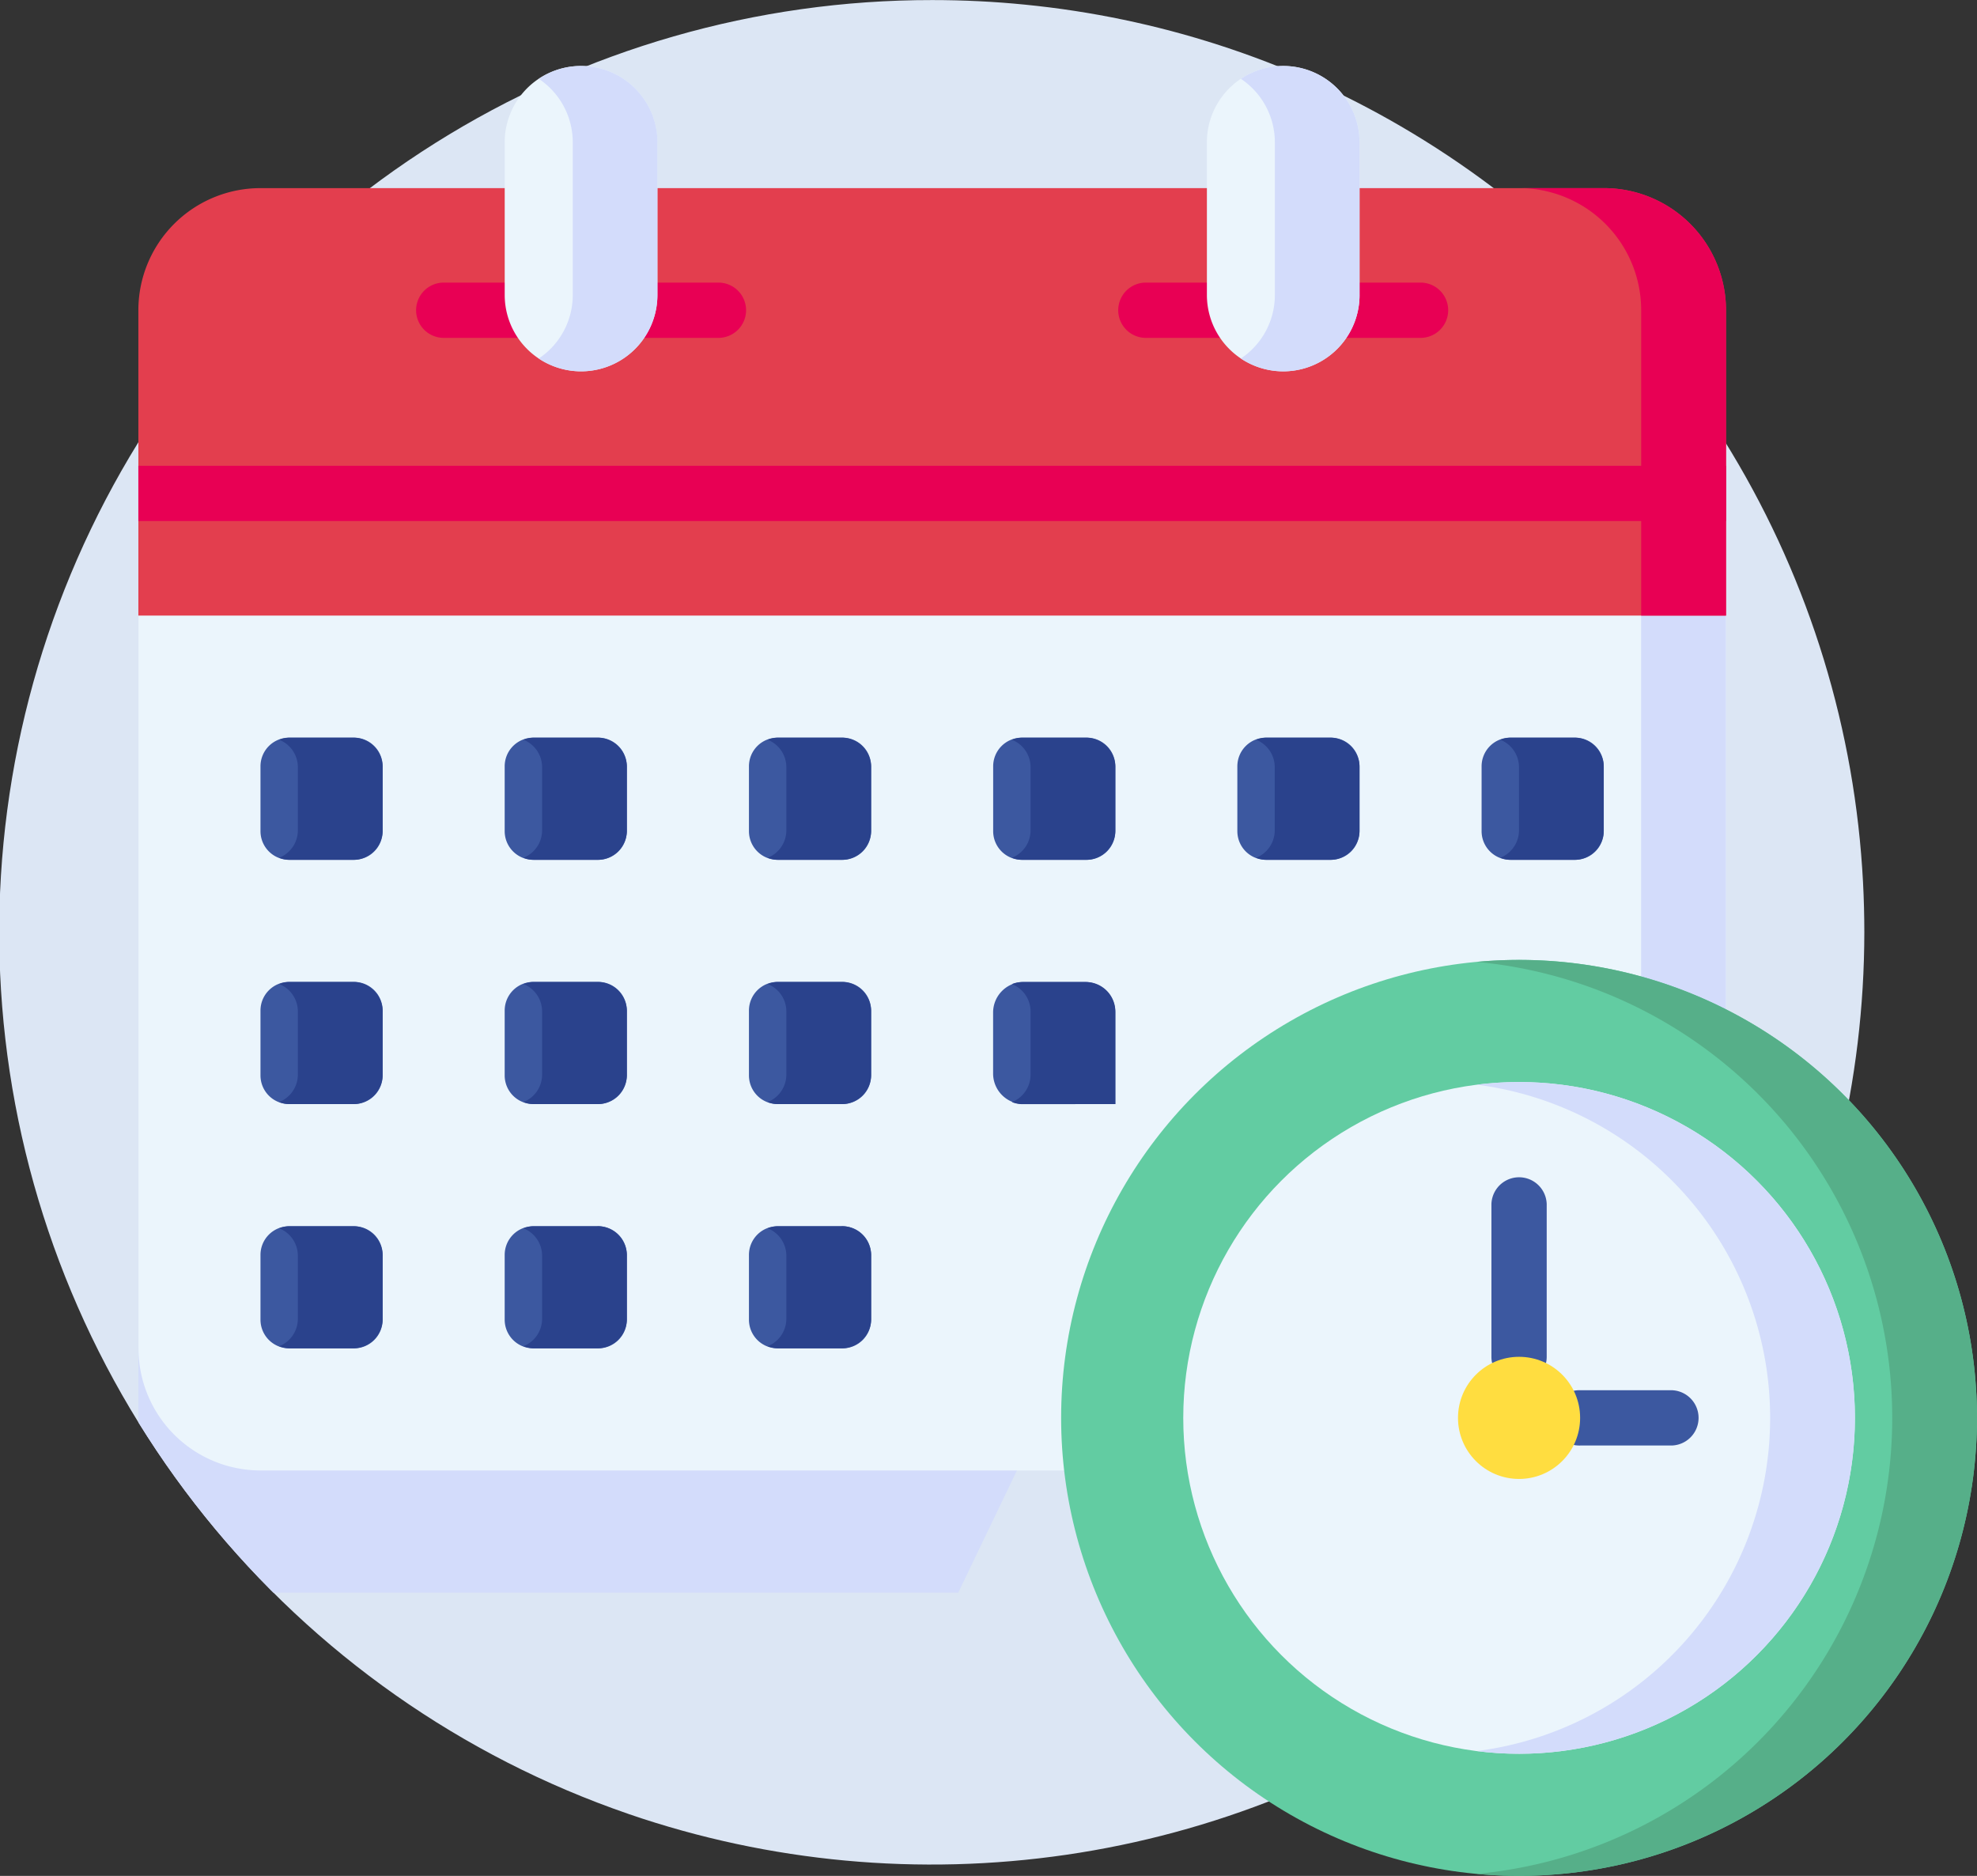 <svg id="Grupo_29091" data-name="Grupo 29091" xmlns="http://www.w3.org/2000/svg" xmlns:xlink="http://www.w3.org/1999/xlink" width="89.718" height="85.119" viewBox="0 0 89.718 85.119">
  <rect x="0" y="0" width="89.718" height="85.119" fill="#333333" stroke="none"/>
  <defs>
    <clipPath id="clip-path">
      <path id="Trazado_58595" data-name="Trazado 58595" d="M395.17,179.392a42.333,42.333,0,0,1-56.051,40.019c-.015-.006-.033-.011-.048-.018a42.3,42.3,0,0,1,13.8-82.3q2.128,0,4.2.207a42.052,42.052,0,0,1,17.075,5.527,42.483,42.483,0,0,1,14.313,13.694q.35.54.682,1.095a42.048,42.048,0,0,1,5.97,19.515Q395.169,178.252,395.17,179.392Z" transform="translate(-310.565 -137.09)" fill="none"/>
    </clipPath>
  </defs>
  <g id="Grupo_29079" data-name="Grupo 29079">
    <g id="Grupo_29078" data-name="Grupo 29078" clip-path="url(#clip-path)">
      <rect id="Rectángulo_5398" data-name="Rectángulo 5398" width="86.01" height="93.675" transform="translate(0 -3.802)" fill="#dce6f4"/>
      <g id="Grupo_29077" data-name="Grupo 29077" transform="translate(6.279 14.078)">
        <path id="Trazado_58566" data-name="Trazado 58566" d="M352.321,192.5H320.656a5.542,5.542,0,0,1-5.542-5.542v-5.541h42.53Z" transform="translate(-315.114 -134.31)" fill="#d3dcfb"/>
        <path id="Trazado_58567" data-name="Trazado 58567" d="M387.161,161.142v38.792h-66.5a5.542,5.542,0,0,1-5.542-5.541V161.142l38.794-13.853Z" transform="translate(-315.114 -147.289)" fill="#ebf5fc"/>
        <g id="Grupo_29076" data-name="Grupo 29076" transform="translate(5.543 19.395)">
          <path id="Trazado_58568" data-name="Trazado 58568" d="M323.373,166.882h-2.944a1.3,1.3,0,0,1-1.3-1.3v-2.944a1.3,1.3,0,0,1,1.3-1.3h2.944a1.3,1.3,0,0,1,1.3,1.3v2.944A1.3,1.3,0,0,1,323.373,166.882Z" transform="translate(-319.13 -161.34)" fill="#3c58a0"/>
          <path id="Trazado_58569" data-name="Trazado 58569" d="M331.4,166.882h-2.943a1.3,1.3,0,0,1-1.3-1.3v-2.944a1.3,1.3,0,0,1,1.3-1.3H331.4a1.3,1.3,0,0,1,1.3,1.3v2.944A1.3,1.3,0,0,1,331.4,166.882Z" transform="translate(-316.076 -161.34)" fill="#3c58a0"/>
          <path id="Trazado_58570" data-name="Trazado 58570" d="M339.432,166.882h-2.944a1.3,1.3,0,0,1-1.3-1.3v-2.944a1.3,1.3,0,0,1,1.3-1.3h2.944a1.3,1.3,0,0,1,1.3,1.3v2.944A1.3,1.3,0,0,1,339.432,166.882Z" transform="translate(-313.022 -161.34)" fill="#3c58a0"/>
          <path id="Trazado_58571" data-name="Trazado 58571" d="M347.461,166.882h-2.944a1.3,1.3,0,0,1-1.3-1.3v-2.944a1.3,1.3,0,0,1,1.3-1.3h2.944a1.3,1.3,0,0,1,1.3,1.3v2.944A1.3,1.3,0,0,1,347.461,166.882Z" transform="translate(-309.968 -161.34)" fill="#3c58a0"/>
          <path id="Trazado_58572" data-name="Trazado 58572" d="M355.489,166.882h-2.944a1.3,1.3,0,0,1-1.3-1.3v-2.944a1.3,1.3,0,0,1,1.3-1.3h2.944a1.3,1.3,0,0,1,1.3,1.3v2.944A1.3,1.3,0,0,1,355.489,166.882Z" transform="translate(-306.915 -161.34)" fill="#3c58a0"/>
          <path id="Trazado_58573" data-name="Trazado 58573" d="M363.519,166.882h-2.944a1.3,1.3,0,0,1-1.3-1.3v-2.944a1.3,1.3,0,0,1,1.3-1.3h2.944a1.3,1.3,0,0,1,1.3,1.3v2.944A1.3,1.3,0,0,1,363.519,166.882Z" transform="translate(-303.861 -161.34)" fill="#3c58a0"/>
          <path id="Trazado_58574" data-name="Trazado 58574" d="M323.373,174.911h-2.944a1.3,1.3,0,0,1-1.3-1.3v-2.944a1.3,1.3,0,0,1,1.3-1.3h2.944a1.3,1.3,0,0,1,1.3,1.3v2.944A1.3,1.3,0,0,1,323.373,174.911Z" transform="translate(-319.13 -158.286)" fill="#3c58a0"/>
          <path id="Trazado_58575" data-name="Trazado 58575" d="M331.4,174.911h-2.943a1.3,1.3,0,0,1-1.3-1.3v-2.944a1.3,1.3,0,0,1,1.3-1.3H331.4a1.3,1.3,0,0,1,1.3,1.3v2.944A1.3,1.3,0,0,1,331.4,174.911Z" transform="translate(-316.076 -158.286)" fill="#3c58a0"/>
          <path id="Trazado_58576" data-name="Trazado 58576" d="M339.432,174.911h-2.944a1.3,1.3,0,0,1-1.3-1.3v-2.944a1.3,1.3,0,0,1,1.3-1.3h2.944a1.3,1.3,0,0,1,1.3,1.3v2.944A1.3,1.3,0,0,1,339.432,174.911Z" transform="translate(-313.022 -158.286)" fill="#3c58a0"/>
          <path id="Trazado_58577" data-name="Trazado 58577" d="M348.76,174.911v-4.156a1.385,1.385,0,0,0-1.386-1.384H344.6a1.386,1.386,0,0,0-1.386,1.384v2.772a1.386,1.386,0,0,0,1.386,1.384Z" transform="translate(-309.968 -158.286)" fill="#3c58a0"/>
          <path id="Trazado_58578" data-name="Trazado 58578" d="M323.373,182.941h-2.944a1.3,1.3,0,0,1-1.3-1.3V178.7a1.3,1.3,0,0,1,1.3-1.3h2.944a1.3,1.3,0,0,1,1.3,1.3v2.944A1.3,1.3,0,0,1,323.373,182.941Z" transform="translate(-319.13 -155.232)" fill="#3c58a0"/>
          <path id="Trazado_58579" data-name="Trazado 58579" d="M331.4,182.941h-2.943a1.3,1.3,0,0,1-1.3-1.3V178.7a1.3,1.3,0,0,1,1.3-1.3H331.4a1.3,1.3,0,0,1,1.3,1.3v2.944A1.3,1.3,0,0,1,331.4,182.941Z" transform="translate(-316.076 -155.232)" fill="#3c58a0"/>
          <path id="Trazado_58580" data-name="Trazado 58580" d="M339.432,182.941h-2.944a1.3,1.3,0,0,1-1.3-1.3V178.7a1.3,1.3,0,0,1,1.3-1.3h2.944a1.3,1.3,0,0,1,1.3,1.3v2.944A1.3,1.3,0,0,1,339.432,182.941Z" transform="translate(-313.022 -155.232)" fill="#3c58a0"/>
        </g>
        <path id="Trazado_58581" data-name="Trazado 58581" d="M363.246,161.34H360.38a1.346,1.346,0,0,0-.49.094,1.339,1.339,0,0,1,.848,1.244v2.866a1.34,1.34,0,0,1-.848,1.245,1.346,1.346,0,0,0,.49.094h2.866a1.338,1.338,0,0,0,1.339-1.339v-2.866A1.338,1.338,0,0,0,363.246,161.34Z" transform="translate(-298.084 -141.945)" fill="#2a428c"/>
        <path id="Trazado_58582" data-name="Trazado 58582" d="M355.217,161.34h-2.866a1.353,1.353,0,0,0-.491.094,1.337,1.337,0,0,1,.848,1.244v2.866a1.338,1.338,0,0,1-.848,1.245,1.353,1.353,0,0,0,.491.094h2.866a1.338,1.338,0,0,0,1.338-1.339v-2.866A1.338,1.338,0,0,0,355.217,161.34Z" transform="translate(-301.138 -141.945)" fill="#2a428c"/>
        <path id="Trazado_58583" data-name="Trazado 58583" d="M347.189,161.34h-2.866a1.353,1.353,0,0,0-.491.094,1.337,1.337,0,0,1,.848,1.244v2.866a1.338,1.338,0,0,1-.848,1.245,1.353,1.353,0,0,0,.491.094h2.866a1.338,1.338,0,0,0,1.338-1.339v-2.866A1.338,1.338,0,0,0,347.189,161.34Z" transform="translate(-304.191 -141.945)" fill="#2a428c"/>
        <path id="Trazado_58584" data-name="Trazado 58584" d="M339.159,161.34h-2.866a1.346,1.346,0,0,0-.49.094,1.339,1.339,0,0,1,.848,1.244v2.866a1.34,1.34,0,0,1-.848,1.245,1.346,1.346,0,0,0,.49.094h2.866a1.338,1.338,0,0,0,1.339-1.339v-2.866A1.338,1.338,0,0,0,339.159,161.34Z" transform="translate(-307.245 -141.945)" fill="#2a428c"/>
        <path id="Trazado_58585" data-name="Trazado 58585" d="M331.13,161.34h-2.866a1.353,1.353,0,0,0-.491.094,1.337,1.337,0,0,1,.848,1.244v2.866a1.338,1.338,0,0,1-.848,1.245,1.353,1.353,0,0,0,.491.094h2.866a1.338,1.338,0,0,0,1.338-1.339v-2.866A1.338,1.338,0,0,0,331.13,161.34Z" transform="translate(-310.299 -141.945)" fill="#2a428c"/>
        <path id="Trazado_58586" data-name="Trazado 58586" d="M323.1,161.34h-2.866a1.348,1.348,0,0,0-.491.094,1.339,1.339,0,0,1,.848,1.244v2.866a1.34,1.34,0,0,1-.848,1.245,1.348,1.348,0,0,0,.491.094H323.1a1.338,1.338,0,0,0,1.338-1.339v-2.866A1.338,1.338,0,0,0,323.1,161.34Z" transform="translate(-313.353 -141.945)" fill="#2a428c"/>
        <path id="Trazado_58587" data-name="Trazado 58587" d="M323.1,169.37h-2.866a1.32,1.32,0,0,0-.491.094,1.336,1.336,0,0,1,.848,1.244v2.866a1.338,1.338,0,0,1-.848,1.244,1.319,1.319,0,0,0,.491.094H323.1a1.338,1.338,0,0,0,1.338-1.338v-2.866a1.338,1.338,0,0,0-1.338-1.338Z" transform="translate(-313.353 -138.891)" fill="#2a428c"/>
        <path id="Trazado_58588" data-name="Trazado 58588" d="M323.1,177.4h-2.866a1.348,1.348,0,0,0-.491.094,1.338,1.338,0,0,1,.848,1.244V181.6a1.34,1.34,0,0,1-.848,1.245,1.348,1.348,0,0,0,.491.094H323.1a1.338,1.338,0,0,0,1.338-1.339v-2.866A1.338,1.338,0,0,0,323.1,177.4Z" transform="translate(-313.353 -135.837)" fill="#2a428c"/>
        <path id="Trazado_58589" data-name="Trazado 58589" d="M331.13,169.37h-2.866a1.325,1.325,0,0,0-.491.094,1.334,1.334,0,0,1,.848,1.244v2.866a1.336,1.336,0,0,1-.848,1.244,1.324,1.324,0,0,0,.491.094h2.866a1.338,1.338,0,0,0,1.338-1.338v-2.866a1.338,1.338,0,0,0-1.338-1.338Z" transform="translate(-310.299 -138.891)" fill="#2a428c"/>
        <path id="Trazado_58590" data-name="Trazado 58590" d="M331.13,177.4h-2.866a1.353,1.353,0,0,0-.491.094,1.336,1.336,0,0,1,.848,1.244V181.6a1.338,1.338,0,0,1-.848,1.245,1.353,1.353,0,0,0,.491.094h2.866a1.338,1.338,0,0,0,1.338-1.339v-2.866a1.338,1.338,0,0,0-1.338-1.338Z" transform="translate(-310.299 -135.837)" fill="#2a428c"/>
        <path id="Trazado_58591" data-name="Trazado 58591" d="M339.159,169.37h-2.866a1.318,1.318,0,0,0-.49.094,1.336,1.336,0,0,1,.848,1.244v2.866a1.338,1.338,0,0,1-.848,1.244,1.317,1.317,0,0,0,.49.094h2.866a1.338,1.338,0,0,0,1.339-1.338v-2.866a1.338,1.338,0,0,0-1.339-1.338Z" transform="translate(-307.245 -138.891)" fill="#2a428c"/>
        <path id="Trazado_58592" data-name="Trazado 58592" d="M348.527,174.911v-4.2a1.337,1.337,0,0,0-1.338-1.338h-2.866a1.319,1.319,0,0,0-.491.094,1.334,1.334,0,0,1,.848,1.244v2.866a1.336,1.336,0,0,1-.848,1.244,1.319,1.319,0,0,0,.491.094Z" transform="translate(-304.191 -138.891)" fill="#2a428c"/>
        <path id="Trazado_58593" data-name="Trazado 58593" d="M339.159,177.4h-2.866a1.346,1.346,0,0,0-.49.094,1.338,1.338,0,0,1,.848,1.244V181.6a1.34,1.34,0,0,1-.848,1.245,1.346,1.346,0,0,0,.49.094h2.866A1.338,1.338,0,0,0,340.5,181.6v-2.866a1.338,1.338,0,0,0-1.339-1.338Z" transform="translate(-307.245 -135.837)" fill="#2a428c"/>
        <path id="Trazado_58594" data-name="Trazado 58594" d="M364.52,156.163v40.4h3.85V157.767Z" transform="translate(-296.323 -143.914)" fill="#d3dcfb"/>
      </g>
    </g>
  </g>
  <path id="Trazado_58596" data-name="Trazado 58596" d="M387.161,162.669V148.816a5.541,5.541,0,0,0-5.541-5.542H320.656a5.542,5.542,0,0,0-5.542,5.542v13.853Z" transform="translate(-308.835 -134.738)" fill="#e33e4e"/>
  <g id="Grupo_29085" data-name="Grupo 29085" transform="translate(18.879 12.823)">
    <g id="Grupo_29084" data-name="Grupo 29084">
      <g id="Grupo_29080" data-name="Grupo 29080">
        <path id="Trazado_58597" data-name="Trazado 58597" d="M329.1,148.888H325.5a1.254,1.254,0,1,1,0-2.508H329.1a1.254,1.254,0,1,1,0,2.508Z" transform="translate(-324.242 -146.38)" fill="#e80054"/>
      </g>
      <g id="Grupo_29081" data-name="Grupo 29081" transform="translate(8.862)">
        <path id="Trazado_58598" data-name="Trazado 58598" d="M335.524,148.888h-3.607a1.254,1.254,0,1,1,0-2.508h3.607a1.254,1.254,0,1,1,0,2.508Z" transform="translate(-330.662 -146.38)" fill="#e80054"/>
      </g>
      <g id="Grupo_29082" data-name="Grupo 29082" transform="translate(31.866)">
        <path id="Trazado_58599" data-name="Trazado 58599" d="M352.19,148.888h-3.607a1.254,1.254,0,1,1,0-2.508h3.607a1.254,1.254,0,1,1,0,2.508Z" transform="translate(-347.328 -146.38)" fill="#e80054"/>
      </g>
      <g id="Grupo_29083" data-name="Grupo 29083" transform="translate(40.728)">
        <path id="Trazado_58600" data-name="Trazado 58600" d="M358.61,148.888H355a1.254,1.254,0,1,1,0-2.508h3.607a1.254,1.254,0,1,1,0,2.508Z" transform="translate(-353.748 -146.38)" fill="#e80054"/>
      </g>
    </g>
  </g>
  <path id="Trazado_58601" data-name="Trazado 58601" d="M334.086,149.65a3.464,3.464,0,0,1-6.928,0v-6.928a3.464,3.464,0,0,1,6.928,0v6.928Z" transform="translate(-304.254 -136.265)" fill="#ebf5fc"/>
  <path id="Trazado_58602" data-name="Trazado 58602" d="M357.172,149.65a3.464,3.464,0,0,1-6.928,0v-6.928a3.463,3.463,0,1,1,6.927,0v6.928Z" transform="translate(-295.474 -136.265)" fill="#ebf5fc"/>
  <path id="Trazado_58603" data-name="Trazado 58603" d="M353.282,139.259a3.451,3.451,0,0,0-1.921.583,3.458,3.458,0,0,1,1.542,2.881v6.928a3.458,3.458,0,0,1-1.542,2.881,3.462,3.462,0,0,0,5.385-2.881v-6.928A3.463,3.463,0,0,0,353.282,139.259Z" transform="translate(-295.049 -136.265)" fill="#d3dcfb"/>
  <path id="Trazado_58604" data-name="Trazado 58604" d="M330.2,139.259a3.451,3.451,0,0,0-1.921.583,3.458,3.458,0,0,1,1.542,2.881v6.928a3.458,3.458,0,0,1-1.542,2.881,3.464,3.464,0,0,0,5.386-2.881v-6.928a3.465,3.465,0,0,0-3.465-3.463Z" transform="translate(-303.829 -136.265)" fill="#d3dcfb"/>
  <path id="Trazado_58605" data-name="Trazado 58605" d="M364.355,143.274h-3.848a5.54,5.54,0,0,1,5.541,5.541v13.854H369.9V148.816a5.541,5.541,0,0,0-5.541-5.542Z" transform="translate(-291.57 -134.738)" fill="#e80054"/>
  <path id="Trazado_58606" data-name="Trazado 58606" d="M315.114,152.4h72.047v2.508H315.114Z" transform="translate(-308.835 -131.266)" fill="#e80054"/>
  <g id="Grupo_29090" data-name="Grupo 29090" transform="translate(48.155 43.556)">
    <circle id="Elipse_2742" data-name="Elipse 2742" cx="20.781" cy="20.781" r="20.781" fill="#62cca2"/>
    <circle id="Elipse_2743" data-name="Elipse 2743" cx="15.24" cy="15.24" r="15.24" transform="translate(5.542 5.542)" fill="#ebf5fc"/>
    <g id="Grupo_29087" data-name="Grupo 29087" transform="translate(19.527 9.83)">
      <g id="Grupo_29086" data-name="Grupo 29086">
        <path id="Trazado_58607" data-name="Trazado 58607" d="M360.853,185.2a1.254,1.254,0,0,1-1.255-1.253v-6.928a1.255,1.255,0,0,1,2.509,0v6.928A1.254,1.254,0,0,1,360.853,185.2Z" transform="translate(-359.598 -175.766)" fill="#3c58a0"/>
      </g>
    </g>
    <g id="Grupo_29089" data-name="Grupo 29089" transform="translate(22.297 19.526)">
      <g id="Grupo_29088" data-name="Grupo 29088">
        <path id="Trazado_58608" data-name="Trazado 58608" d="M367.016,185.3H362.86a1.255,1.255,0,1,1,0-2.509h4.156a1.255,1.255,0,0,1,0,2.509Z" transform="translate(-361.605 -182.791)" fill="#3c58a0"/>
      </g>
    </g>
    <path id="Trazado_58609" data-name="Trazado 58609" d="M361.037,168.645c-.649,0-1.291.032-1.924.09a20.78,20.78,0,0,1,0,41.382q.95.089,1.924.09a20.781,20.781,0,1,0,0-41.562Z" transform="translate(-340.256 -168.645)" fill="#56af89"/>
    <path id="Trazado_58610" data-name="Trazado 58610" d="M361.037,172.66a15.233,15.233,0,0,0-1.923.12,15.241,15.241,0,0,1,0,30.238,15.24,15.24,0,1,0,1.923-30.358Z" transform="translate(-340.255 -167.118)" fill="#d3dcfb"/>
    <circle id="Elipse_2744" data-name="Elipse 2744" cx="2.771" cy="2.771" r="2.771" transform="translate(18.01 18.01)" fill="#ffdd40"/>
  </g>
</svg>
